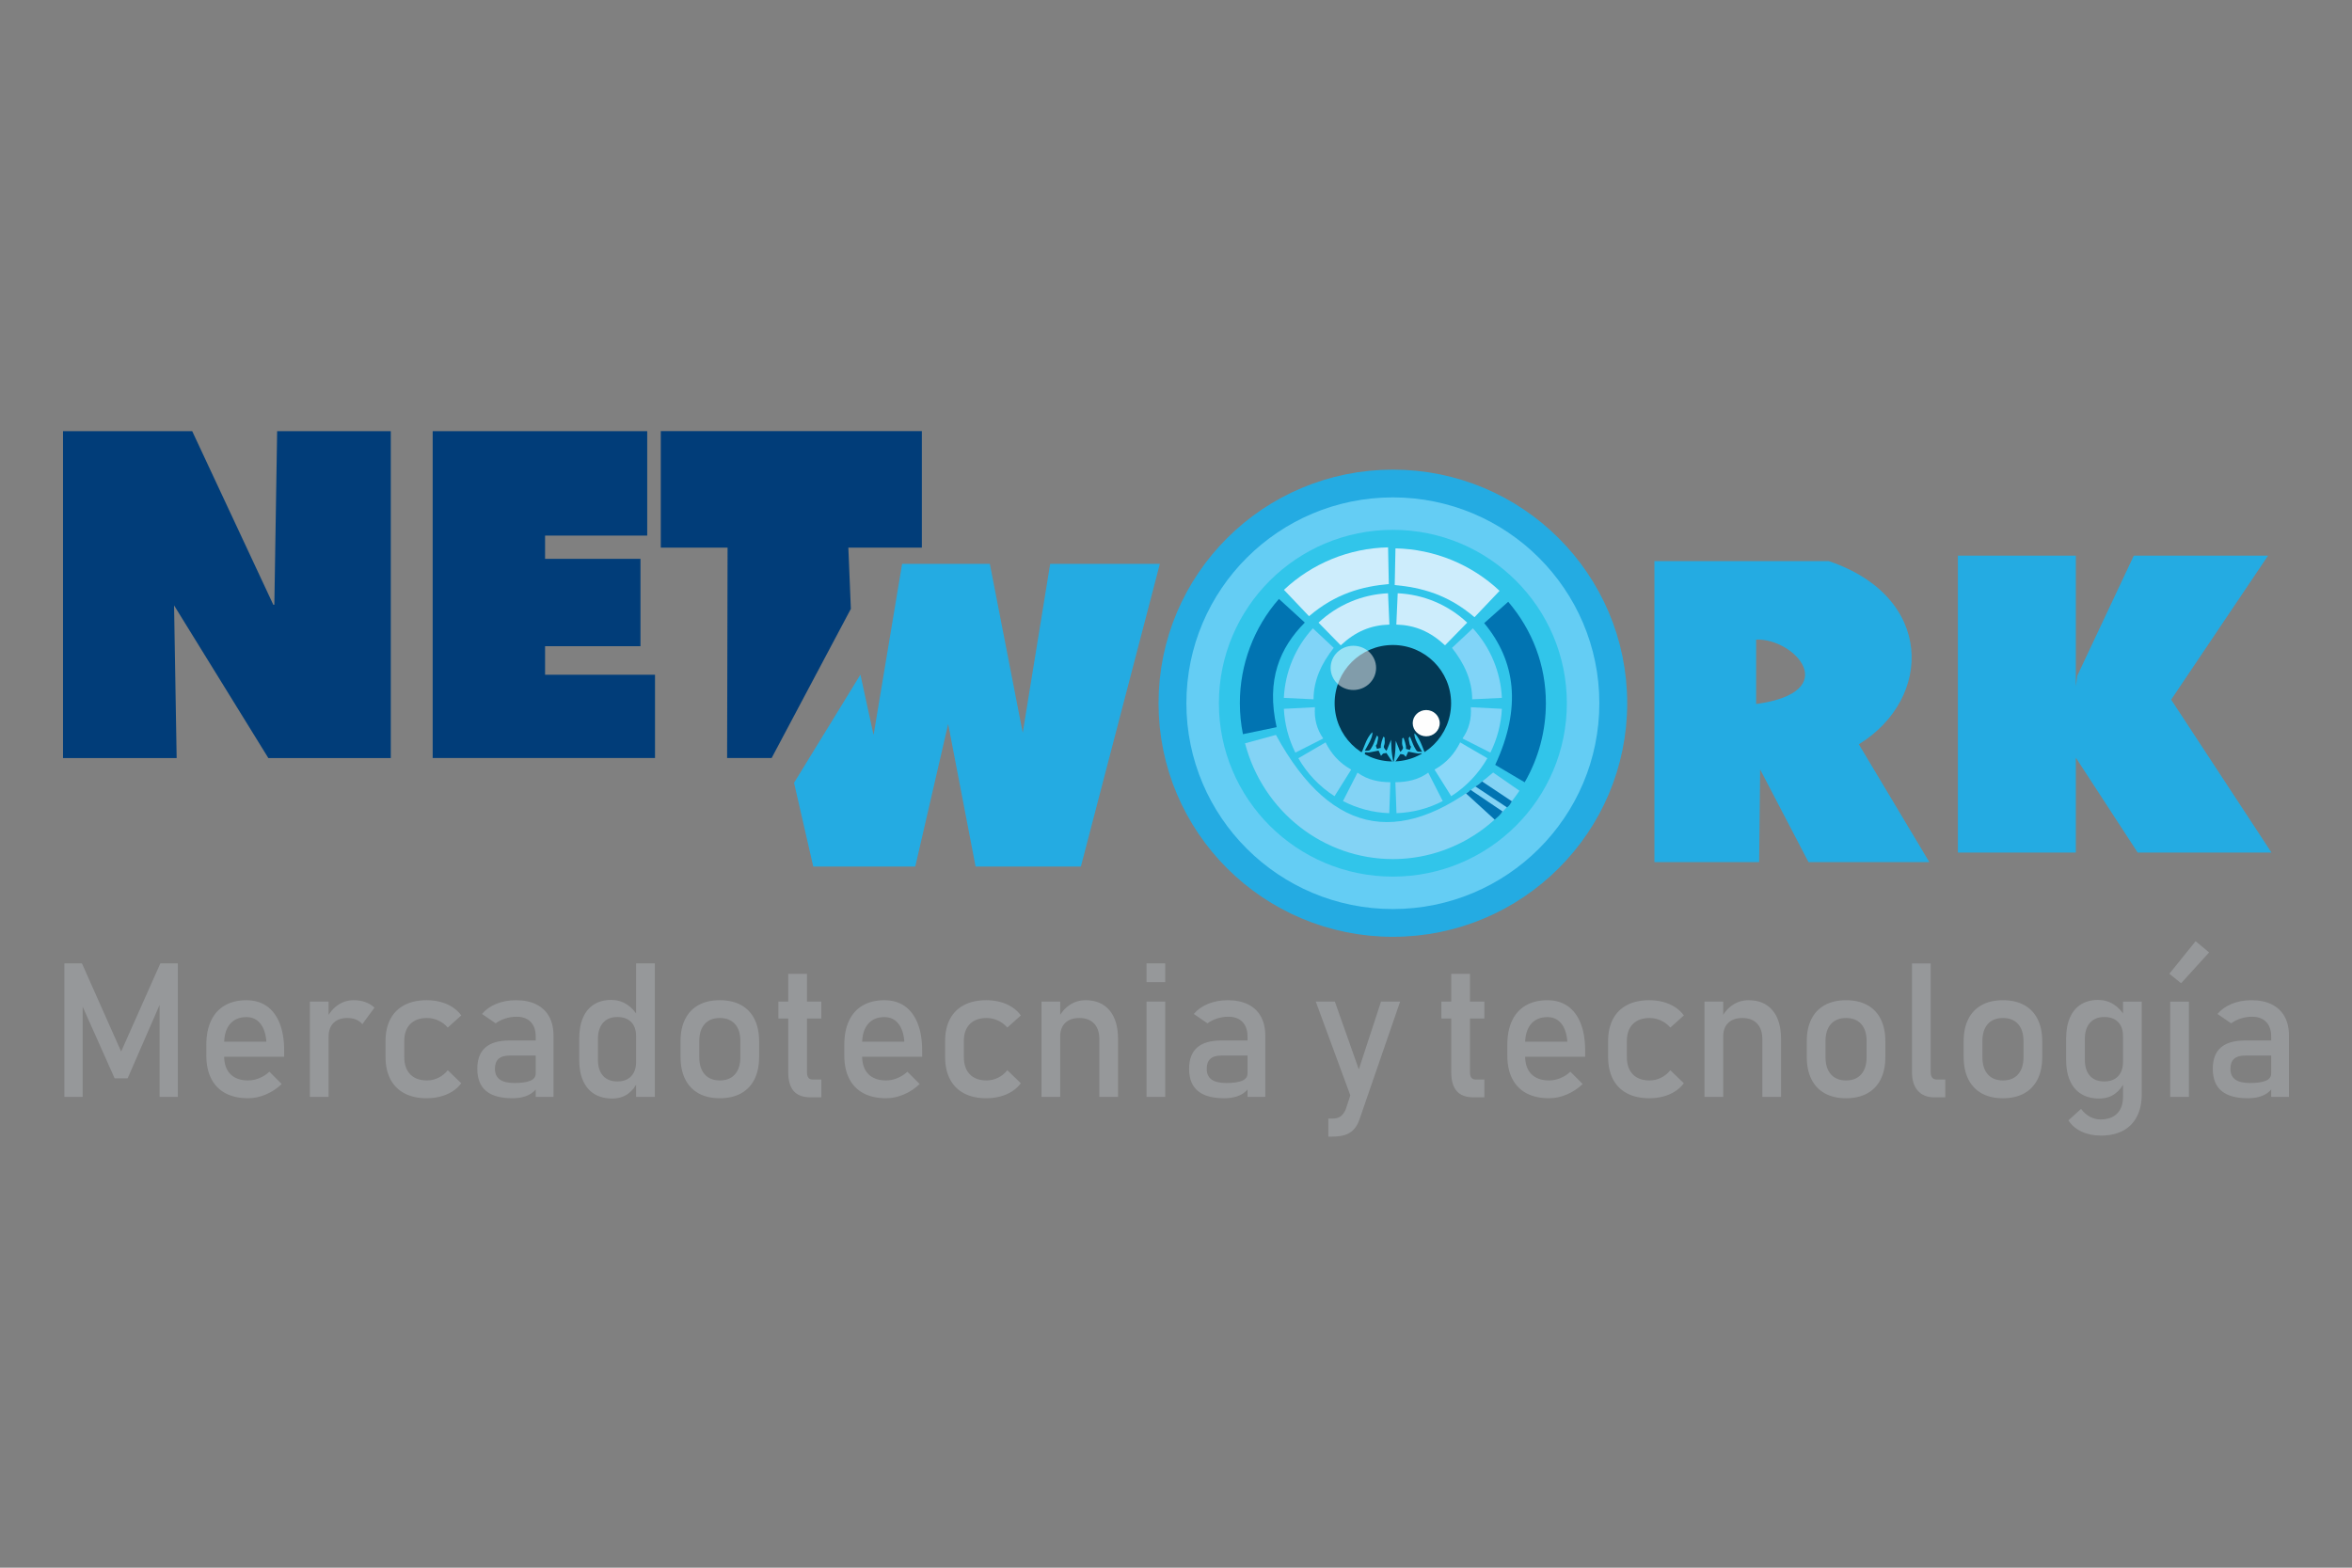 <?xml version="1.0" encoding="UTF-8"?>
<!DOCTYPE svg PUBLIC "-//W3C//DTD SVG 1.1//EN" "http://www.w3.org/Graphics/SVG/1.1/DTD/svg11.dtd">
<!-- Creator: CorelDRAW 2017 -->
<svg xmlns="http://www.w3.org/2000/svg" xml:space="preserve" width="50.8mm" height="33.867mm" version="1.1" style="shape-rendering:geometricPrecision; text-rendering:geometricPrecision; image-rendering:optimizeQuality; fill-rule:evenodd; clip-rule:evenodd"
viewBox="0 0 5079.98 3386.66"
 xmlns:xlink="http://www.w3.org/1999/xlink">
 <rect x="0" y="0" width="5079.98" height="3386.66" fill="#808080" stroke="none"/>
 <defs>
  <style type="text/css">
   <![CDATA[
    .str0 {stroke:#24ABE2;stroke-width:79.37;stroke-miterlimit:22.926}
    .str2 {stroke:#64CDF4;stroke-width:79.37;stroke-miterlimit:22.926}
    .str1 {stroke:#24ABE2;stroke-width:105.83;stroke-miterlimit:22.926}
    .str3 {stroke:#06A7F8;stroke-width:7.62;stroke-miterlimit:22.926}
    .fil0 {fill:none}
    .fil2 {fill:#FEFEFE}
    .fil1 {fill:#013D79}
    .fil8 {fill:#0174B2}
    .fil5 {fill:#033955}
    .fil13 {fill:#06A7F8}
    .fil14 {fill:#24ABE2}
    .fil4 {fill:#31C5EA}
    .fil10 {fill:#80D4F8}
    .fil7 {fill:#83D3F5}
    .fil11 {fill:#89D8F9}
    .fil9 {fill:#CBECFC}
    .fil6 {fill:#CDEDFC}
    .fil3 {fill:#F9F9F9}
    .fil15 {fill:#96989A;fill-rule:nonzero}
    .fil12 {fill:#FEFEFE;fill-opacity:0.502}
   ]]>
  </style>
 </defs>
 <g id="Capa_x0020_1">
  <rect class="fil0" x="-0" width="5079.99" height="3386.66"/>
  <path class="fil1" d="M3008.39 1022.03c276.06,0 499.85,222.56 499.85,497.11 0,274.56 -223.79,497.12 -499.85,497.12 -276.06,0 -499.84,-222.56 -499.84,-497.12 0,-274.55 223.78,-497.11 499.84,-497.11z"/>
  <path class="fil2 str0" d="M3008.39 1054.22c257.6,0 466.43,208.16 466.43,464.92 0,256.77 -208.83,464.93 -466.43,464.93 -257.6,0 -466.42,-208.16 -466.42,-464.93 0,-256.76 208.82,-464.92 466.42,-464.92z"/>
  <path class="fil3" d="M2658.15 1717.28l3.92 10.63c33.42,58.33 79.97,115.42 138.28,151.62 138.49,85.98 312.62,92.46 447.62,0.68 51.59,-35.08 115.2,-92.57 138.67,-153.08l-3.95 -17.2c-21.69,30.97 -20.03,43.59 -58.44,86.81 -132.92,149.57 -347.52,182.31 -516.43,72 -25.94,-16.94 -40.23,-28.03 -59.76,-48.84 -25.61,-27.28 -51.81,-48.59 -75.79,-102.17 -7.73,-4.3 -1.54,4.03 -8.09,-11.09 -2.04,-4.74 -3.64,-8.73 -5.66,-11.98l-11.65 -0.74 11.28 23.36z"/>
  <path class="fil3" d="M3344.31 1727.47c-8.9,8.59 -38.42,52.94 -56.03,70.75 -64.33,65.05 -159.16,107.64 -260.97,108.77 -101.86,1.14 -158.77,-29.18 -232.13,-79.88 -23.44,-16.19 -76.97,-74.14 -84.92,-99.27l-15.58 2.49c19.31,45.79 87.97,108.35 131.1,133.92 131.48,77.96 277.41,74.29 407.66,-5.57 42.72,-26.19 104.4,-87.5 125.79,-135.09 -8.37,-3.15 -4.81,-1.16 -14.92,3.88z"/>
  <path class="fil2 str1" d="M3008.39 1082.83c241.75,0 437.73,195.34 437.73,436.31 0,240.98 -195.98,436.32 -437.73,436.32 -241.75,0 -437.72,-195.34 -437.72,-436.32 0,-240.97 195.97,-436.31 437.72,-436.31z"/>
  <path class="fil2 str2" d="M3008.39 1114.18c224.38,0 406.28,181.31 406.28,404.96 0,223.66 -181.9,404.97 -406.28,404.97 -224.38,0 -406.27,-181.31 -406.27,-404.97 0,-223.65 181.89,-404.96 406.27,-404.96z"/>
  <path class="fil4" d="M3008.39 1144.58c207.54,0 375.78,167.7 375.78,374.56 0,206.87 -168.24,374.57 -375.78,374.57 -207.53,0 -375.77,-167.7 -375.77,-374.57 0,-206.86 168.24,-374.56 375.77,-374.56z"/>
  <path class="fil5" d="M3008.39 1393.38c-69.45,0 -125.76,56.31 -125.76,125.76 0,69.46 56.31,125.77 125.76,125.77 69.46,0 125.77,-56.31 125.77,-125.77 0,-69.45 -56.31,-125.76 -125.77,-125.76z"/>
  <path class="fil6" d="M2827.32 1331.17l-54.16 -56.96c60.94,-57.35 141.09,-90.05 224.87,-91.76l1.62 79.28c-57.44,5.1 -114.89,20.36 -172.33,69.44z"/>
  <path class="fil6" d="M3184.72 1333.32l54.16 -56.96c-60.94,-57.35 -141.09,-90.05 -224.87,-91.76l-1.62 79.28c57.45,5.1 114.89,20.36 172.33,69.44z"/>
  <path class="fil7" d="M3224.97 1668.84l56.8 39.35c-61.52,92.35 -163.89,147.65 -273.38,147.65 -149.68,0 -280.68,-102.6 -319.29,-250.07l66.71 -18.17c122.78,225.4 279.33,243.36 469.16,81.24z"/>
  <path class="fil8" d="M2757.34 1570.91l-72.79 15.1c-4.42,-22.11 -6.64,-44.62 -6.64,-67.19 0,-83.03 30.06,-163.14 84.42,-224.97l55.85 51.06c-53.54,54.17 -83.96,123.05 -60.84,226z"/>
  <path class="fil8" d="M3205.65 1346.09l51.87 -46.1c52.45,61.38 81.35,137.42 81.35,218.83 0,60.19 -15.8,119.29 -45.78,171.15l-63.61 -37.66c57.46,-123.87 44.12,-224.14 -23.83,-306.22z"/>
  <path class="fil9" d="M2895.76 1394.06l-47.95 -49c40.99,-38.44 94.21,-60.93 150.14,-63.44l2.97 67.62c-40.14,1.21 -72.88,14.78 -105.16,44.82z"/>
  <path class="fil10" d="M2837.07 1510.67l-64.14 -3.09c2.69,-55.97 24.9,-109.17 62.7,-150.22l45.04 42.18c-26.36,33.59 -43.45,69.67 -43.6,111.13z"/>
  <path class="fil10" d="M2858.01 1595.33l-60.24 30.54c-14.69,-29.46 -23.14,-61.69 -24.81,-94.62l67.1 -3.46c-1.8,25.1 4.03,47.67 17.95,67.54z"/>
  <path class="fil7" d="M2918.41 1662.54l-36.03 57.44c-32.23,-20.55 -59.04,-48.68 -78.12,-81.98l58.79 -34.25c11.48,23.08 28.15,43.58 55.36,58.79z"/>
  <path class="fil7" d="M3000.57 1756.66c-34.81,-1.16 -68.93,-10.09 -99.91,-26.14l31.29 -61.41c22.16,15.94 46.24,20.46 71.02,20.67l-2.4 66.88z"/>
  <path class="fil6" d="M3121.03 1394.06l47.94 -49c-40.98,-38.44 -94.2,-60.93 -150.13,-63.44l-2.97 67.62c40.14,1.21 72.88,14.78 105.16,44.82z"/>
  <path class="fil10" d="M3179.72 1510.67l64.14 -3.09c-2.69,-55.97 -24.9,-109.17 -62.7,-150.22l-45.05 42.18c26.37,33.59 43.46,69.67 43.61,111.13z"/>
  <path class="fil10" d="M3158.78 1595.33l60.23 30.54c14.7,-29.46 23.15,-61.69 24.82,-94.62l-67.1 -3.46c1.8,25.1 -4.03,47.67 -17.95,67.54z"/>
  <path class="fil11" d="M3098.38 1662.54l36.03 57.44c32.23,-20.55 59.04,-48.68 78.11,-81.98l-58.78 -34.25c-11.49,23.08 -28.15,43.58 -55.36,58.79z"/>
  <path class="fil7" d="M3016.22 1756.66c34.81,-1.16 68.93,-10.09 99.91,-26.14l-31.29 -61.41c-22.17,15.94 -46.24,20.46 -71.03,20.67l2.41 66.88z"/>
  <path class="fil12" d="M2923.08 1395.04c27.11,0 49.09,21.38 49.09,47.77 0,26.38 -21.98,47.76 -49.09,47.76 -27.12,0 -49.1,-21.38 -49.1,-47.76 0,-26.39 21.98,-47.77 49.1,-47.77z"/>
  <path class="fil2" d="M3080.42 1533.88c16.11,0 29.17,12.7 29.17,28.38 0,15.67 -13.06,28.38 -29.17,28.38 -16.1,0 -29.16,-12.71 -29.16,-28.38 0,-15.68 13.06,-28.38 29.16,-28.38z"/>
  <path class="fil4" d="M2938.6 1628.21l5.84 3.93c0.3,7.52 -1.02,2.16 4.13,4.06 -2.4,-17.4 0.43,-8.29 12.1,-11.41l16.9 -3.29 5.18 11.29c6.6,-5.86 0.46,-4.43 11.77,-6.13 5.8,9.36 7.45,10.88 12.47,19.06l-0.05 -0.35 2.26 0.02c-1.38,-7.04 -3.35,-19.68 -3.81,-27.99l-0.85 -19.39 -7.57 18.73c-0.23,0.77 -1,3.25 -1.18,2.79 -0.17,-0.45 -0.75,1.85 -1.27,2.69 -11.28,-12.53 -2.06,-7.31 -3.81,-24.27 -1.23,-11.97 3.55,-0.23 -2.97,-6.61 -12.4,33.31 2.59,20.51 -13.56,26.63 -4.81,-11.9 -1.4,-4.29 0.48,-13.4 3.27,-15.81 2.06,-11.25 -0.48,-15.76 -3.64,6.86 -5.91,15.39 -9.7,22.46 -6.44,12.03 -6.24,10.14 -16.7,10.4 3.94,-7.55 18.5,-29.68 16.22,-39.8 -14.9,13.76 -18.65,39.55 -25.4,46.34z"/>
  <path class="fil4" d="M3080.58 1630.45l-5.84 3.94c-0.3,7.51 1.02,2.16 -4.13,4.06 2.4,-17.4 -0.43,-8.29 -12.1,-11.41l-16.9 -3.29 -5.18 11.29c-6.61,-5.86 -0.46,-4.43 -11.77,-6.13 -5.8,9.35 -7.45,10.87 -12.47,19.06l0.05 -0.35 -2.26 0.01c1.38,-7.04 3.35,-19.67 3.81,-27.98l0.85 -19.39 7.57 18.72c0.22,0.78 1,3.26 1.17,2.8 0.18,-0.46 0.75,1.84 1.28,2.69 11.28,-12.53 2.06,-7.31 3.81,-24.27 1.23,-11.97 -3.55,-0.23 2.97,-6.62 12.4,33.32 -2.59,20.51 13.56,26.63 4.81,-11.89 1.4,-4.28 -0.48,-13.39 -3.27,-15.81 -2.06,-11.25 0.48,-15.76 3.64,6.86 5.91,15.39 9.69,22.46 6.44,12.03 6.25,10.13 16.71,10.4 -3.95,-7.56 -18.5,-29.69 -16.22,-39.8 14.9,13.76 18.65,39.55 25.4,46.33z"/>
  <path class="fil8" d="M3200.99 1688.09l64.43 42.92c-4.22,6.85 -3.79,7.59 -10.33,13.28l-68.37 -45.25c7.71,-4.96 7.73,-4.83 14.27,-10.95z"/>
  <path class="fil8" d="M3176.21 1706.28l69.04 46.65c-4.22,6.85 -10.27,12.09 -16.81,17.78l-62.02 -56.63c7.7,-4.96 3.25,-1.67 9.79,-7.8z"/>
  <polygon class="fil13 str3" points="2402.43,1484.23 2395.91,1484.23 2395.91,1490.75 2402.43,1490.75 "/>
  <polygon class="fil1" points="1427.21,931.27 1991.07,931.27 1991.07,1183.03 1832.31,1183.03 1837.75,1315.27 1666.65,1637.49 1570.46,1637.47 1571.46,1183.03 1427.21,1183.03 "/>
  <polygon class="fil14" points="2505.09,1218.15 2268.21,1218.15 2208.98,1582.97 2137.91,1218.15 1948.4,1218.15 1886.81,1587.71 1858.38,1457.41 1715.04,1691.06 1756.52,1871.97 1976.83,1871.97 2047.89,1564.01 2107.12,1871.97 2334.54,1871.97 "/>
  <path class="fil1" d="M844.02 931.44l-245.43 0 -6.04 375 -2.24 0 -175.18 -375 -279.02 0 0 706.13 245.42 0 -5.59 -329.8 203.61 329.8 264.47 0 0 -706.13zm570.7 526.18l-237.44 0 0 -61.68 206.07 0 0 -188.63 -206.07 0 0 -50.25 220.62 0 0 -225.62 -463.37 0 0 706.13 480.19 0 0 -179.95z"/>
  <polygon class="fil14" points="4689.4,1511.44 4898.63,1200.33 4608.73,1200.33 4486.71,1459.63 4483.52,1482.47 4483.52,1200.33 4228.75,1200.33 4228.75,1841.77 4483.52,1841.77 4483.52,1636.81 4617.07,1841.77 4906.07,1841.77 "/>
  <path class="fil14" d="M3573.31 1212.07l376.25 0c228.06,76.6 225.84,296.74 65.25,395.82l152.24 254.46 -260.99 0 -104.4 -200.08 -2.17 200.08 -226.18 0 0 -650.28zm219.66 169.64c82.05,-3.53 189.99,112.84 0,139.19l0 -139.19z"/>
  <path class="fil15" d="M346.3 2081.21l37.83 0 0 288.3 -39.45 0 0 -215.88 2.03 12.65 -70.99 163.17 -28.16 0 -70.98 -159.17 1.96 -16.65 0 215.88 -39.46 0 0 -288.3 37.9 0 84.66 190.38 84.66 -190.38zm189.56 291.28c-19.01,0 -35.32,-3.59 -48.79,-10.69 -13.47,-7.18 -23.76,-17.67 -30.79,-31.48 -7.11,-13.8 -10.63,-30.45 -10.63,-50l0 -23.22c0,-20.37 3.39,-37.76 10.22,-52.18 6.77,-14.41 16.65,-25.37 29.64,-32.88 12.93,-7.52 28.56,-11.31 46.76,-11.31 17.19,0 31.88,4.34 44.06,12.86 12.11,8.6 21.39,21.05 27.82,37.29 6.42,16.24 9.6,35.8 9.6,58.54l0 13.47 -138.73 0 0 -32.55 100.3 0 0 0c-1.22,-16.79 -5.55,-29.85 -13,-39.12 -7.44,-9.34 -17.46,-14.01 -30.05,-14.01 -15.29,0 -27.2,5.01 -35.59,15.09 -8.39,10.02 -12.59,24.23 -12.59,42.64l0 26.12c0,17.05 4.54,30.18 13.47,39.25 9,9.14 21.79,13.74 38.3,13.74 8.19,0 16.31,-1.69 24.36,-5.01 8.06,-3.25 15.3,-7.92 21.66,-13.87l0 0 26.53 26.59 0 0c-10.15,9.75 -21.59,17.33 -34.31,22.67 -12.66,5.35 -25.45,8.06 -38.24,8.06zm133.46 -208.78l40.4 0 0 205.8 -40.4 0 0 -205.8zm113.22 48.79c-3.59,-4.39 -8.13,-7.71 -13.54,-9.95 -5.41,-2.23 -11.64,-3.38 -18.81,-3.38 -12.79,0 -22.74,3.59 -29.85,10.63 -7.03,7.1 -10.62,16.91 -10.62,29.44l-4.13 -39.66c6.36,-12.25 14.55,-21.86 24.57,-28.63 10.08,-6.83 21.18,-10.22 33.29,-10.22 9.41,0 17.93,1.36 25.51,4.06 7.58,2.71 14.22,6.7 19.9,11.98l-26.32 35.73zm139.14 159.99c-18.75,0 -34.79,-3.52 -48.05,-10.49 -13.27,-7.04 -23.42,-17.19 -30.46,-30.59 -6.97,-13.33 -10.49,-29.44 -10.49,-48.32l0 -33.9c0,-18.68 3.52,-34.59 10.49,-47.79 7.04,-13.26 17.19,-23.34 30.46,-30.25 13.26,-6.97 29.3,-10.42 48.05,-10.42 10.76,0 20.77,1.29 30.25,3.86 9.47,2.57 17.93,6.3 25.51,11.23 7.51,4.88 13.81,10.83 18.81,17.8l0 0 -29.16 26.19 0 0c-5.82,-6.63 -12.59,-11.7 -20.44,-15.29 -7.78,-3.52 -15.91,-5.35 -24.36,-5.35 -15.57,0 -27.68,4.4 -36.28,13.13 -8.6,8.73 -12.86,20.98 -12.86,36.89l0 33.9c0,16.24 4.26,28.76 12.79,37.63 8.46,8.86 20.64,13.33 36.35,13.33 8.59,0 16.78,-1.97 24.56,-5.75 7.85,-3.86 14.55,-9.28 20.24,-16.31l0 0 29.16 28.15 0 0c-5.14,6.9 -11.5,12.72 -19.01,17.59 -7.58,4.81 -16.04,8.46 -25.52,10.97 -9.4,2.5 -19.42,3.79 -30.04,3.79zm235.37 -133.46c0,-13.46 -3.66,-23.95 -10.83,-31.4 -7.24,-7.44 -17.39,-11.23 -30.66,-11.23 -8.19,0 -16.17,1.28 -24.09,3.79 -7.85,2.5 -14.82,6.02 -20.91,10.49l-29.51 -20.24c7.79,-9.34 18.07,-16.64 30.8,-21.86 12.78,-5.21 26.93,-7.85 42.56,-7.85 17.06,0 31.61,2.98 43.79,9 12.18,6.03 21.45,14.76 27.75,26.19 6.36,11.44 9.54,25.25 9.54,41.35l0 132.24 -38.44 0 0 -130.48zm-50.42 133.46c-25.38,0 -44.33,-5.28 -56.85,-15.77 -12.58,-10.49 -18.88,-26.46 -18.88,-47.91 0,-20.31 5.75,-35.6 17.26,-45.75 11.5,-10.22 28.9,-15.3 52.18,-15.3l58.47 0 2.77 32.56 -61.04 0c-10.63,0 -18.48,2.29 -23.69,7.03 -5.28,4.67 -7.85,11.85 -7.85,21.46 0,10.49 3.46,18.2 10.43,23.21 6.9,5.01 17.45,7.58 31.6,7.58 15.43,0 27,-1.7 34.58,-5.01 7.58,-3.25 11.44,-8.46 11.44,-15.43l4.12 28.97c-3.58,5.54 -7.98,10.08 -13.19,13.67 -5.21,3.51 -11.23,6.22 -18.14,7.98 -6.83,1.83 -14.62,2.71 -23.21,2.71zm267.25 -291.28l40.47 0 0 288.3 -40.47 0 0 -288.3zm-51.7 291.89c-15.1,0 -27.96,-3.32 -38.58,-9.81 -10.63,-6.57 -18.74,-16.11 -24.29,-28.7 -5.55,-12.52 -8.33,-27.61 -8.33,-45.21l0 -45.34c0,-17.73 2.71,-32.89 8.12,-45.41 5.42,-12.59 13.33,-22.13 23.69,-28.69 10.35,-6.5 22.81,-9.82 37.36,-9.82 12.18,0 23.34,3.19 33.43,9.55 10.08,6.36 18.27,15.22 24.5,26.73l-4.2 42.02c0,-8.66 -1.56,-16.17 -4.74,-22.4 -3.18,-6.15 -7.78,-10.89 -13.8,-14.14 -5.96,-3.25 -13.27,-4.87 -21.86,-4.87 -13.4,0 -23.69,4.19 -31.07,12.52 -7.3,8.32 -10.96,20.03 -10.96,35.05l0 44.8c0,14.96 3.66,26.46 10.96,34.65 7.38,8.12 17.67,12.19 31.07,12.19 8.59,0 15.9,-1.7 21.86,-5.08 6.02,-3.39 10.62,-8.26 13.8,-14.55 3.18,-6.36 4.74,-13.94 4.74,-22.81l2.78 43.38c-4.07,10.22 -10.77,18.75 -20.11,25.58 -9.33,6.9 -20.77,10.36 -34.37,10.36zm232.53 -0.61c-17.87,0 -33.1,-3.52 -45.82,-10.49 -12.65,-7.04 -22.4,-17.26 -29.03,-30.66 -6.7,-13.4 -10.02,-29.57 -10.02,-48.45l0 -33.5c0,-18.68 3.32,-34.65 10.02,-47.92 6.63,-13.26 16.38,-23.41 29.03,-30.32 12.72,-6.97 27.95,-10.42 45.82,-10.42 17.79,0 33.09,3.45 45.81,10.42 12.66,6.91 22.33,17.06 29.03,30.32 6.63,13.27 10.02,29.24 10.02,47.92l0 34.04c0,18.81 -3.39,34.85 -10.02,48.12 -6.7,13.26 -16.37,23.41 -29.03,30.45 -12.72,6.97 -28.02,10.49 -45.81,10.49zm0 -38.44c14.14,0 25.04,-4.47 32.82,-13.33 7.71,-8.87 11.57,-21.25 11.57,-37.29l0 -34.04c0,-16.04 -3.86,-28.36 -11.57,-37.09 -7.78,-8.73 -18.68,-13.13 -32.82,-13.13 -14.15,0 -25.11,4.4 -32.83,13.13 -7.71,8.73 -11.57,21.05 -11.57,37.09l0 34.04c0,16.04 3.86,28.42 11.57,37.29 7.72,8.86 18.68,13.33 32.83,13.33zm195.91 36.48c-16.64,0 -28.83,-4.61 -36.61,-13.81 -7.71,-9.2 -11.57,-22.74 -11.57,-40.74l0 -212.16 40.47 0 0 212.57c0,5 0.95,8.86 2.91,11.57 2.03,2.7 4.94,4.06 8.73,4.06l19.42 0 0 38.51 -23.35 0zm-69.43 -206.82l92.78 0 0 36.48 -92.78 0 0 -36.48zm232.6 208.78c-19.02,0 -35.33,-3.59 -48.8,-10.69 -13.46,-7.18 -23.75,-17.67 -30.79,-31.48 -7.1,-13.8 -10.62,-30.45 -10.62,-50l0 -23.22c0,-20.37 3.38,-37.76 10.22,-52.18 6.77,-14.41 16.64,-25.37 29.64,-32.88 12.93,-7.52 28.56,-11.31 46.76,-11.31 17.19,0 31.88,4.34 44.06,12.86 12.11,8.6 21.38,21.05 27.81,37.29 6.43,16.24 9.61,35.8 9.61,58.54l0 13.47 -138.73 0 0 -32.55 100.29 0 0 0c-1.22,-16.79 -5.55,-29.85 -12.99,-39.12 -7.45,-9.34 -17.46,-14.01 -30.05,-14.01 -15.29,0 -27.2,5.01 -35.59,15.09 -8.4,10.02 -12.59,24.23 -12.59,42.64l0 26.12c0,17.05 4.53,30.18 13.46,39.25 9,9.14 21.8,13.74 38.31,13.74 8.19,0 16.31,-1.69 24.36,-5.01 8.05,-3.25 15.29,-7.92 21.66,-13.87l0 0 26.52 26.59 0 0c-10.15,9.75 -21.58,17.33 -34.31,22.67 -12.65,5.35 -25.44,8.06 -38.23,8.06zm216.49 0c-18.75,0 -34.78,-3.52 -48.05,-10.49 -13.26,-7.04 -23.42,-17.19 -30.45,-30.59 -6.97,-13.33 -10.49,-29.44 -10.49,-48.32l0 -33.9c0,-18.68 3.52,-34.59 10.49,-47.79 7.03,-13.26 17.19,-23.34 30.45,-30.25 13.27,-6.97 29.3,-10.42 48.05,-10.42 10.76,0 20.78,1.29 30.25,3.86 9.47,2.57 17.94,6.3 25.52,11.23 7.5,4.88 13.8,10.83 18.81,17.8l0 0 -29.17 26.19 0 0c-5.82,-6.63 -12.59,-11.7 -20.44,-15.29 -7.78,-3.52 -15.9,-5.35 -24.36,-5.35 -15.56,0 -27.68,4.4 -36.28,13.13 -8.59,8.73 -12.85,20.98 -12.85,36.89l0 33.9c0,16.24 4.26,28.76 12.79,37.63 8.46,8.86 20.64,13.33 36.34,13.33 8.6,0 16.78,-1.97 24.57,-5.75 7.85,-3.86 14.54,-9.28 20.23,-16.31l0 0 29.17 28.15 0 0c-5.15,6.9 -11.51,12.72 -19.02,17.59 -7.58,4.81 -16.04,8.46 -25.51,10.97 -9.41,2.5 -19.43,3.79 -30.05,3.79zm119.17 -208.78l40.41 0 0 205.8 -40.41 0 0 -205.8zm124.93 81.07c0,-14.55 -3.79,-25.78 -11.37,-33.7 -7.51,-7.92 -18.06,-11.91 -31.67,-11.91 -13.26,0 -23.41,3.52 -30.66,10.56 -7.17,6.97 -10.82,16.85 -10.82,29.51l-4.13 -39.66c6.36,-12.39 14.62,-22 24.9,-28.77 10.22,-6.69 21.52,-10.08 33.98,-10.08 22.33,0 39.58,7.31 51.83,21.93 12.25,14.62 18.34,35.26 18.34,61.92l0 124.93 -40.4 0 0 -124.73zm101.92 -163.57l40.4 0 0 40.47 -40.4 0 0 -40.47zm0 82.5l40.4 0 0 205.8 -40.4 0 0 -205.8zm218.12 75.32c0,-13.46 -3.66,-23.95 -10.83,-31.4 -7.24,-7.44 -17.39,-11.23 -30.66,-11.23 -8.19,0 -16.17,1.28 -24.09,3.79 -7.85,2.5 -14.82,6.02 -20.91,10.49l-29.51 -20.24c7.78,-9.34 18.07,-16.64 30.8,-21.86 12.78,-5.21 26.93,-7.85 42.56,-7.85 17.06,0 31.61,2.98 43.79,9 12.18,6.03 21.45,14.76 27.74,26.19 6.37,11.44 9.55,25.25 9.55,41.35l0 132.24 -38.44 0 0 -130.48zm-50.42 133.46c-25.38,0 -44.33,-5.28 -56.85,-15.77 -12.58,-10.49 -18.88,-26.46 -18.88,-47.91 0,-20.31 5.75,-35.6 17.26,-45.75 11.5,-10.22 28.89,-15.3 52.18,-15.3l58.47 0 2.77 32.56 -61.04 0c-10.63,0 -18.48,2.29 -23.69,7.03 -5.28,4.67 -7.85,11.85 -7.85,21.46 0,10.49 3.46,18.2 10.42,23.21 6.91,5.01 17.46,7.58 31.61,7.58 15.43,0 27,-1.7 34.58,-5.01 7.58,-3.25 11.44,-8.46 11.44,-15.43l4.12 28.97c-3.58,5.54 -7.98,10.08 -13.19,13.67 -5.21,3.51 -11.23,6.22 -18.14,7.98 -6.83,1.83 -14.62,2.71 -23.21,2.71zm380.06 -208.78l-87.63 253.99c-3.19,9.4 -7.32,16.78 -12.53,22.26 -5.14,5.55 -11.5,9.47 -19.01,11.84 -7.52,2.37 -16.79,3.59 -27.75,3.59l-8.12 0 0 -38.91 8.12 0c7.51,0 13.54,-1.49 17.93,-4.54 4.47,-3.04 8.33,-8.25 11.58,-15.63l76.13 -232.6 41.28 0zm-182.18 0l41.22 0 63.2 178.86 -22.4 43.79 -82.02 -222.65zm340.74 206.82c-16.65,0 -28.83,-4.61 -36.61,-13.81 -7.72,-9.2 -11.57,-22.74 -11.57,-40.74l0 -212.16 40.47 0 0 212.57c0,5 0.95,8.86 2.91,11.57 2.03,2.7 4.94,4.06 8.73,4.06l19.42 0 0 38.51 -23.35 0zm-69.43 -206.82l92.78 0 0 36.48 -92.78 0 0 -36.48zm232.6 208.78c-19.02,0 -35.33,-3.59 -48.8,-10.69 -13.46,-7.18 -23.75,-17.67 -30.79,-31.48 -7.1,-13.8 -10.62,-30.45 -10.62,-50l0 -23.22c0,-20.37 3.38,-37.76 10.22,-52.18 6.77,-14.41 16.64,-25.37 29.64,-32.88 12.92,-7.52 28.56,-11.31 46.76,-11.31 17.19,0 31.88,4.34 44.06,12.86 12.11,8.6 21.38,21.05 27.81,37.29 6.43,16.24 9.61,35.8 9.61,58.54l0 13.47 -138.73 0 0 -32.55 100.29 0 0 0c-1.22,-16.79 -5.55,-29.85 -12.99,-39.12 -7.45,-9.34 -17.46,-14.01 -30.05,-14.01 -15.29,0 -27.2,5.01 -35.6,15.09 -8.39,10.02 -12.58,24.23 -12.58,42.64l0 26.12c0,17.05 4.53,30.18 13.46,39.25 9,9.14 21.8,13.74 38.31,13.74 8.19,0 16.31,-1.69 24.36,-5.01 8.05,-3.25 15.29,-7.92 21.66,-13.87l0 0 26.52 26.59 0 0c-10.15,9.75 -21.58,17.33 -34.31,22.67 -12.65,5.35 -25.44,8.06 -38.23,8.06zm216.49 0c-18.75,0 -34.78,-3.52 -48.05,-10.49 -13.26,-7.04 -23.42,-17.19 -30.45,-30.59 -6.97,-13.33 -10.49,-29.44 -10.49,-48.32l0 -33.9c0,-18.68 3.52,-34.59 10.49,-47.79 7.03,-13.26 17.19,-23.34 30.45,-30.25 13.27,-6.97 29.3,-10.42 48.05,-10.42 10.76,0 20.78,1.29 30.25,3.86 9.47,2.57 17.94,6.3 25.52,11.23 7.5,4.88 13.8,10.83 18.81,17.8l0 0 -29.17 26.19 0 0c-5.82,-6.63 -12.59,-11.7 -20.44,-15.29 -7.78,-3.52 -15.9,-5.35 -24.36,-5.35 -15.57,0 -27.68,4.4 -36.28,13.13 -8.59,8.73 -12.85,20.98 -12.85,36.89l0 33.9c0,16.24 4.26,28.76 12.79,37.63 8.45,8.86 20.64,13.33 36.34,13.33 8.59,0 16.78,-1.97 24.57,-5.75 7.85,-3.86 14.54,-9.28 20.23,-16.31l0 0 29.17 28.15 0 0c-5.15,6.9 -11.51,12.72 -19.02,17.59 -7.58,4.81 -16.04,8.46 -25.51,10.97 -9.41,2.5 -19.43,3.79 -30.05,3.79zm119.17 -208.78l40.41 0 0 205.8 -40.41 0 0 -205.8zm124.93 81.07c0,-14.55 -3.79,-25.78 -11.37,-33.7 -7.51,-7.92 -18.07,-11.91 -31.67,-11.91 -13.26,0 -23.41,3.52 -30.66,10.56 -7.17,6.97 -10.82,16.85 -10.82,29.51l-4.13 -39.66c6.36,-12.39 14.62,-22 24.9,-28.77 10.22,-6.69 21.52,-10.08 33.98,-10.08 22.33,0 39.58,7.31 51.83,21.93 12.25,14.62 18.34,35.26 18.34,61.92l0 124.93 -40.4 0 0 -124.73zm180.83 127.71c-17.87,0 -33.09,-3.52 -45.81,-10.49 -12.66,-7.04 -22.4,-17.26 -29.04,-30.66 -6.7,-13.4 -10.01,-29.57 -10.01,-48.45l0 -33.5c0,-18.68 3.31,-34.65 10.01,-47.92 6.64,-13.26 16.38,-23.41 29.04,-30.32 12.72,-6.97 27.94,-10.42 45.81,-10.42 17.8,0 33.09,3.45 45.82,10.42 12.65,6.91 22.33,17.06 29.03,30.32 6.63,13.27 10.02,29.24 10.02,47.92l0 34.04c0,18.81 -3.39,34.85 -10.02,48.12 -6.7,13.26 -16.38,23.41 -29.03,30.45 -12.73,6.97 -28.02,10.49 -45.82,10.49zm0 -38.44c14.15,0 25.04,-4.47 32.83,-13.33 7.71,-8.87 11.57,-21.25 11.57,-37.29l0 -34.04c0,-16.04 -3.86,-28.36 -11.57,-37.09 -7.79,-8.73 -18.68,-13.13 -32.83,-13.13 -14.14,0 -25.11,4.4 -32.82,13.13 -7.72,8.73 -11.57,21.05 -11.57,37.09l0 34.04c0,16.04 3.85,28.42 11.57,37.29 7.71,8.86 18.68,13.33 32.82,13.33zm182.79 -17.66c0,5 1.15,8.86 3.32,11.57 2.16,2.7 5.21,4.06 9.2,4.06l19.02 0 0 38.51 -23.76 0c-15.36,0 -27.2,-4.81 -35.59,-14.28 -8.39,-9.55 -12.59,-22.94 -12.59,-40.27l0 -234.77 40.4 0 0 235.18zm156.06 56.1c-17.87,0 -33.09,-3.52 -45.81,-10.49 -12.66,-7.04 -22.4,-17.26 -29.04,-30.66 -6.7,-13.4 -10.02,-29.57 -10.02,-48.45l0 -33.5c0,-18.68 3.32,-34.65 10.02,-47.92 6.64,-13.26 16.38,-23.41 29.04,-30.32 12.72,-6.97 27.94,-10.42 45.81,-10.42 17.8,0 33.09,3.45 45.82,10.42 12.65,6.91 22.33,17.06 29.03,30.32 6.63,13.27 10.02,29.24 10.02,47.92l0 34.04c0,18.81 -3.39,34.85 -10.02,48.12 -6.7,13.26 -16.38,23.41 -29.03,30.45 -12.73,6.97 -28.02,10.49 -45.82,10.49zm0 -38.44c14.14,0 25.04,-4.47 32.82,-13.33 7.72,-8.87 11.58,-21.25 11.58,-37.29l0 -34.04c0,-16.04 -3.86,-28.36 -11.58,-37.09 -7.78,-8.73 -18.68,-13.13 -32.82,-13.13 -14.15,0 -25.11,4.4 -32.82,13.13 -7.72,8.73 -11.57,21.05 -11.57,37.09l0 34.04c0,16.04 3.85,28.42 11.57,37.29 7.71,8.86 18.67,13.33 32.82,13.33zm211.35 119.11c-15.43,0 -29.3,-2.85 -41.49,-8.6 -12.25,-5.75 -21.72,-13.87 -28.49,-24.29l0 0 27.34 -24.77 0 0c5.35,7.24 11.64,12.86 18.95,16.85 7.38,3.93 15.03,5.95 23.08,5.95 15.5,0 27.47,-4.26 35.94,-12.79 8.45,-8.52 12.65,-20.57 12.65,-36.2l0 -205.6 40.47 0 0 199.64c0,18.88 -3.45,35.12 -10.42,48.59 -6.91,13.47 -16.99,23.76 -30.25,30.73 -13.2,7.03 -29.1,10.49 -47.78,10.49zm-3.72 -80.06c-15.09,0 -27.95,-3.32 -38.58,-9.81 -10.62,-6.57 -18.74,-16.11 -24.29,-28.7 -5.55,-12.52 -8.33,-27.61 -8.33,-45.21l0 -45.34c0,-17.73 2.71,-32.89 8.12,-45.41 5.42,-12.59 13.34,-22.13 23.69,-28.69 10.35,-6.5 22.81,-9.82 37.36,-9.82 12.18,0 23.34,3.19 33.43,9.55 10.08,6.36 18.27,15.22 24.5,26.73l-4.2 42.02c0,-8.66 -1.56,-16.17 -4.74,-22.4 -3.18,-6.15 -7.78,-10.89 -13.8,-14.14 -5.96,-3.25 -13.27,-4.87 -21.86,-4.87 -13.4,0 -23.69,4.19 -31.06,12.52 -7.31,8.32 -10.97,20.03 -10.97,35.05l0 44.8c0,14.96 3.66,26.46 10.97,34.65 7.37,8.12 17.66,12.19 31.06,12.19 8.59,0 15.9,-1.7 21.86,-5.08 6.02,-3.39 10.62,-8.26 13.8,-14.55 3.18,-6.36 4.74,-13.94 4.74,-22.81l2.78 43.38c-4.07,10.22 -10.77,18.75 -20.1,25.58 -9.34,6.9 -20.78,10.36 -34.38,10.36zm153.62 -209.39l40.4 0 0 205.8 -40.4 0 0 -205.8zm-1.83 -60.1l56.71 -70.38 29.17 24.23 -60.5 66.59 -25.38 -20.44zm219.94 135.42c0,-13.46 -3.65,-23.95 -10.83,-31.4 -7.24,-7.44 -17.39,-11.23 -30.65,-11.23 -8.19,0 -16.18,1.28 -24.1,3.79 -7.85,2.5 -14.82,6.02 -20.91,10.49l-29.5 -20.24c7.78,-9.34 18.07,-16.64 30.79,-21.86 12.79,-5.21 26.93,-7.85 42.57,-7.85 17.05,0 31.6,2.98 43.78,9 12.18,6.03 21.46,14.76 27.75,26.19 6.36,11.44 9.54,25.25 9.54,41.35l0 132.24 -38.44 0 0 -130.48zm-50.42 133.46c-25.37,0 -44.32,-5.28 -56.84,-15.77 -12.59,-10.49 -18.89,-26.46 -18.89,-47.91 0,-20.31 5.76,-35.6 17.26,-45.75 11.51,-10.22 28.9,-15.3 52.18,-15.3l58.47 0 2.77 32.56 -61.04 0c-10.62,0 -18.47,2.29 -23.68,7.03 -5.28,4.67 -7.85,11.85 -7.85,21.46 0,10.49 3.45,18.2 10.42,23.21 6.9,5.01 17.46,7.58 31.6,7.58 15.43,0 27,-1.7 34.58,-5.01 7.58,-3.25 11.44,-8.46 11.44,-15.43l4.13 28.97c-3.59,5.54 -7.99,10.08 -13.2,13.67 -5.21,3.51 -11.23,6.22 -18.13,7.98 -6.84,1.83 -14.62,2.71 -23.22,2.71z"/>
 </g>
</svg>
